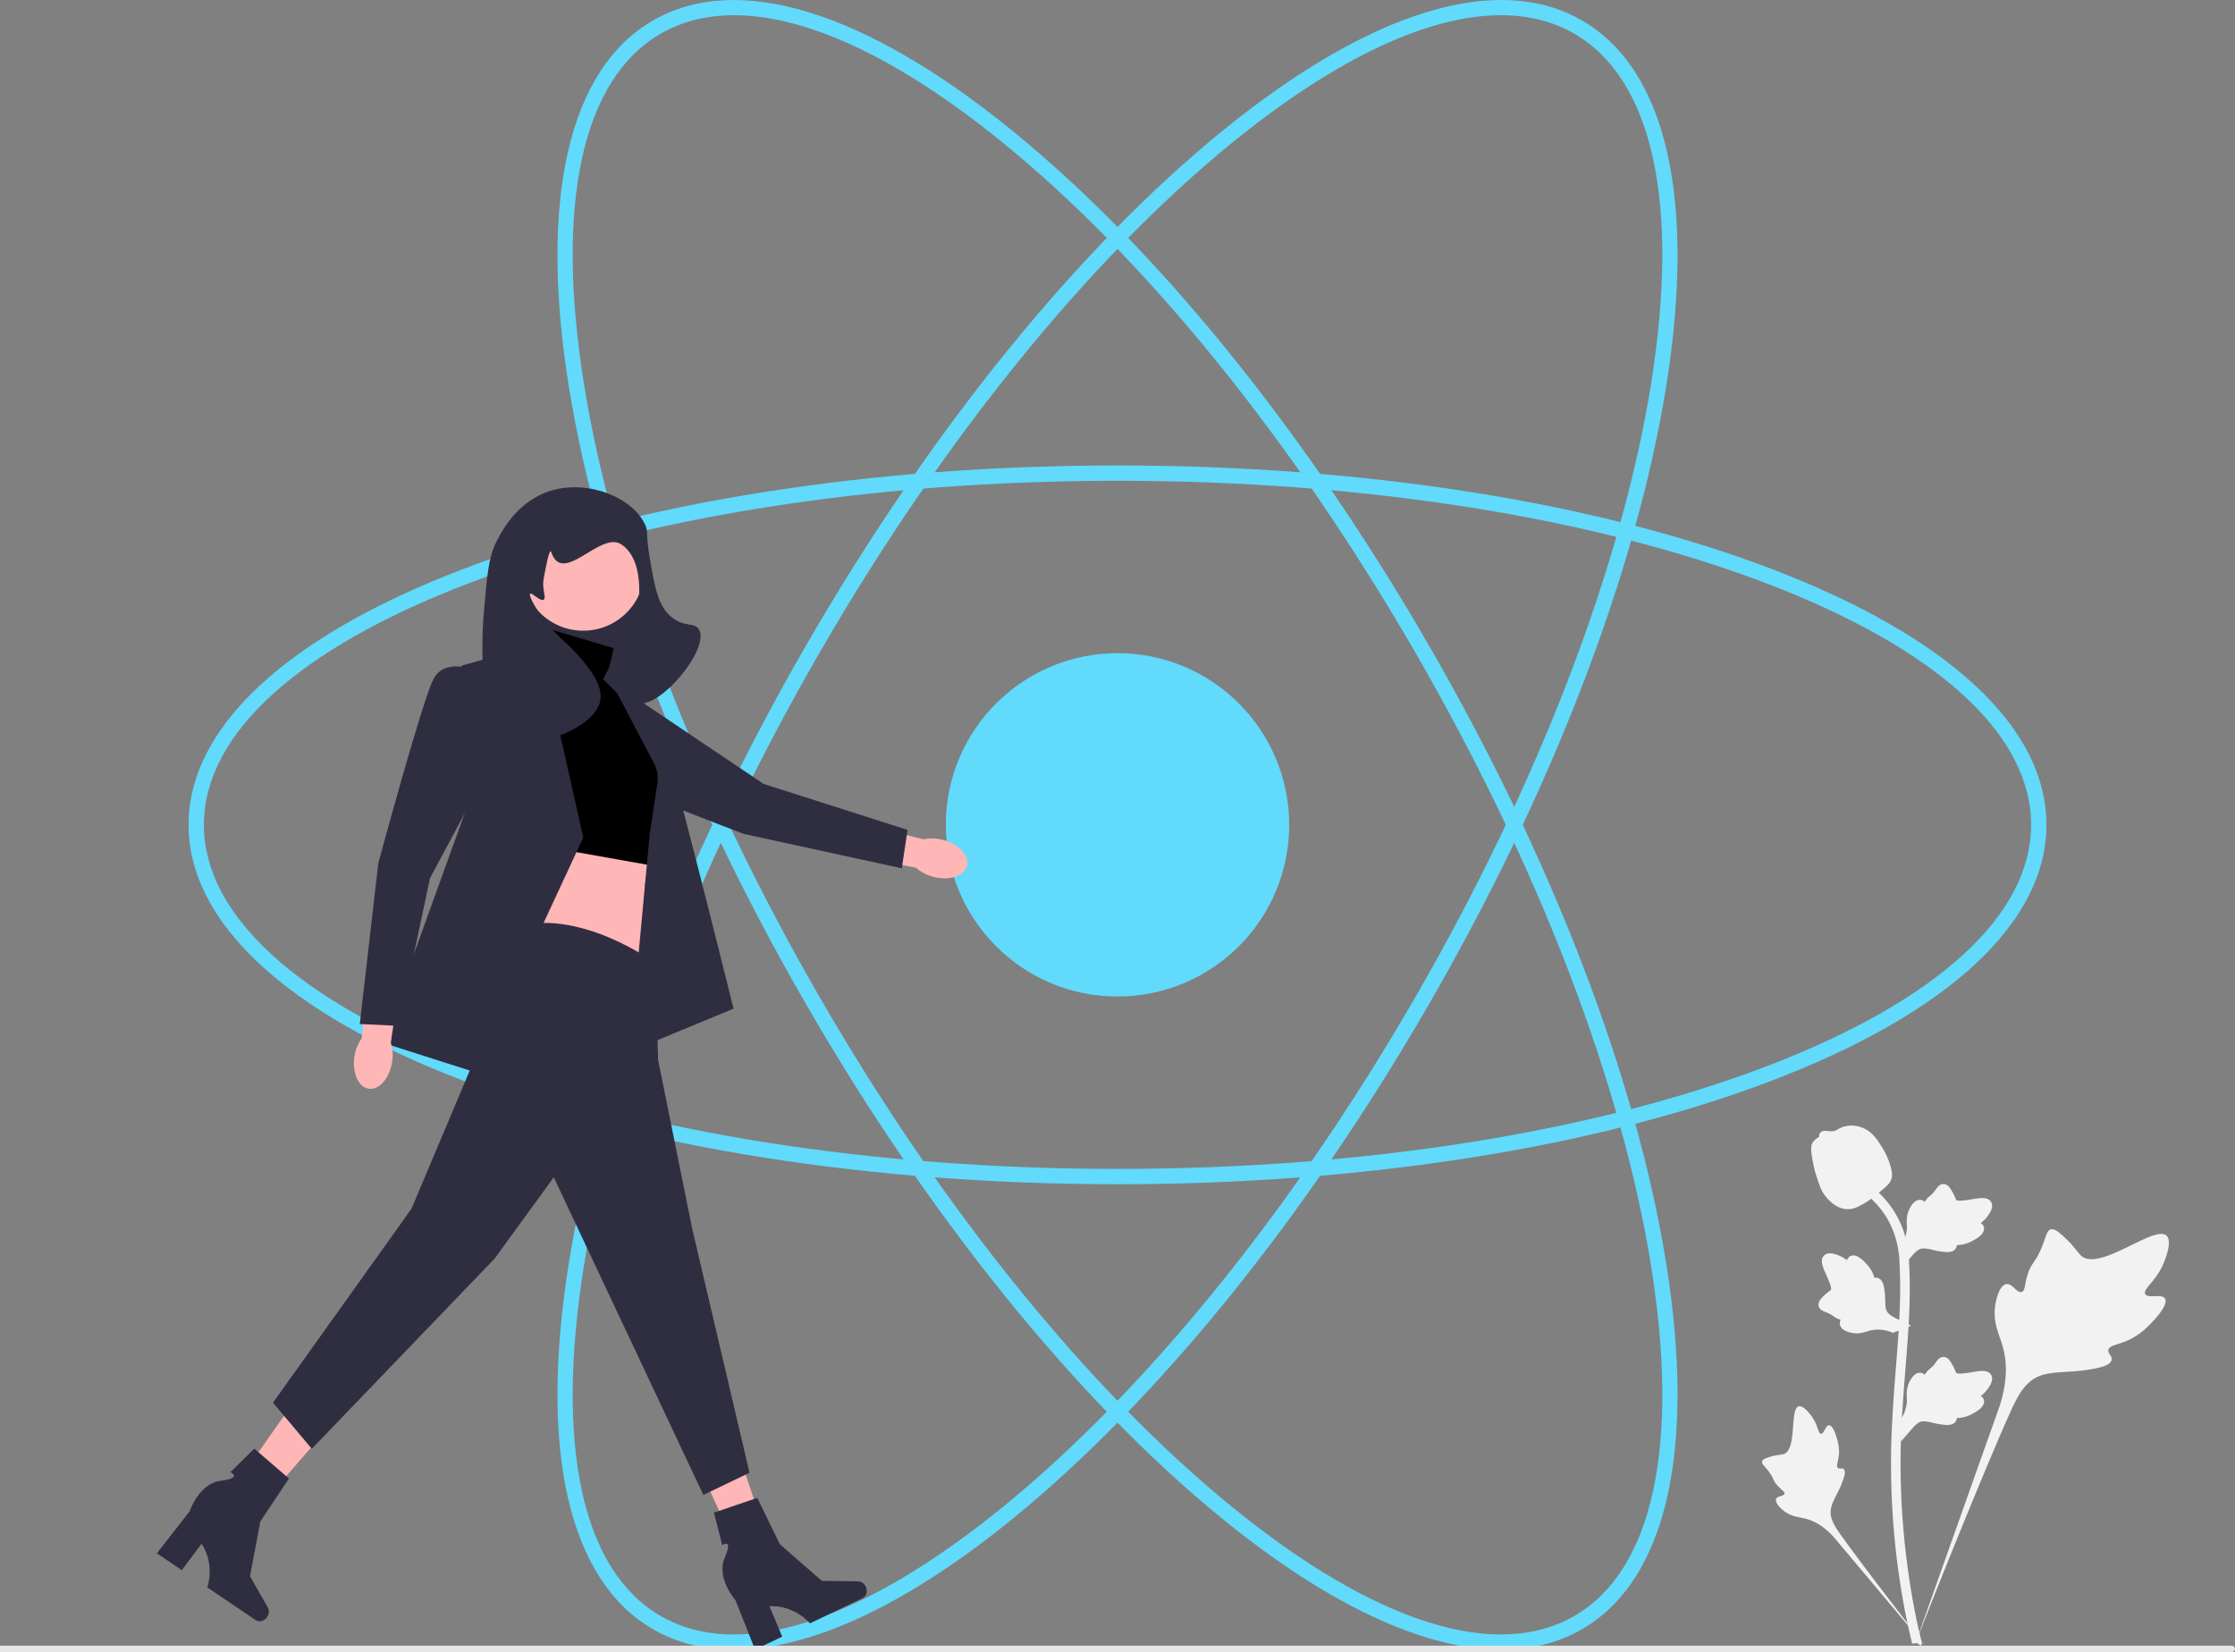 <svg xmlns="http://www.w3.org/2000/svg" viewBox="0 0 583.04 431.02">
	<rect x="0" y="0" width="583.04" height="431.02" fill="#808080" stroke="none"/>
	<g fill="#61dafb">
		<path d="M291.52 308.95c-64.43 0-125.04-9.6-170.65-27-46.22-17.66-71.68-41.36-71.68-66.76s25.46-49.1 71.68-66.76c45.61-17.41 106.22-27 170.65-27s125.04 9.59 170.65 27c46.22 17.65 71.68 41.36 71.68 66.76s-25.46 49.1-71.68 66.75c-45.61 17.42-106.22 27.01-170.65 27.01Zm0-183.52c-63.96 0-124.06 9.5-169.23 26.74-44.56 17.02-69.1 39.4-69.1 63.02s24.54 46 69.1 63.02c45.17 17.24 105.27 26.74 169.23 26.74s124.06-9.5 169.23-26.74c44.56-17.02 69.1-39.4 69.1-63.02s-24.54-46-69.1-63.02c-45.17-17.25-105.27-26.74-169.23-26.74Z" />
		<path d="M391.64 430.38c-20.02 0-44.98-11.58-72.6-34.02-37.9-30.8-76.5-78.49-108.72-134.29s-54.21-113.08-61.94-161.3c-7.82-48.85-.02-82.75 21.98-95.44 22-12.7 55.25-2.51 93.64 28.7 37.9 30.79 76.5 78.48 108.72 134.28s54.21 113.08 61.94 161.3c7.82 48.85.02 82.74-21.98 95.44-6.17 3.57-13.23 5.33-21.04 5.33ZM191.5 3.97c-7.13 0-13.56 1.6-19.14 4.82-20.46 11.81-27.57 44.25-20.03 91.35 7.65 47.75 29.48 104.54 61.45 159.93 31.98 55.39 70.26 102.69 107.78 133.18 37.01 30.09 68.67 40.15 89.12 28.34 20.46-11.81 27.57-44.26 20.03-91.36-7.65-47.74-29.48-104.53-61.45-159.92C337.28 114.92 299 67.62 261.48 37.13 234.58 15.26 210.5 3.97 191.5 3.97Z" />
		<path d="M191.4 430.38c-7.81 0-14.87-1.76-21.04-5.33-22-12.7-29.8-46.6-21.98-95.45 7.73-48.21 29.72-105.5 61.94-161.3 32.22-55.8 70.82-103.48 108.72-134.28 38.39-31.2 71.65-41.4 93.64-28.7 22 12.7 29.8 46.6 21.98 95.46-7.73 48.2-29.72 105.49-61.94 161.29S301.9 365.56 264 396.36c-27.61 22.44-52.58 34.02-72.6 34.02ZM391.54 3.97c-19 0-43.07 11.29-69.98 33.16-37.52 30.5-75.8 77.79-107.78 133.18-31.97 55.39-53.8 112.18-61.45 159.92-7.54 47.1-.43 79.55 20.03 91.36 5.58 3.22 12 4.82 19.14 4.82 19 0 43.07-11.29 69.98-33.16 37.52-30.5 75.8-77.8 107.78-133.18 31.97-55.39 53.8-112.18 61.45-159.93 7.54-47.1.43-79.54-20.03-91.35-5.58-3.23-12-4.82-19.14-4.82Z" />
		<circle cx="291.52" cy="215.19" r="44.79" />
	</g>
	<g fill="#f2f2f2">
		<path d="M564.78 338.79c-.84-1.43-4.5.1-5.16-1.2-.67-1.28 2.72-3.24 4.66-7.73.35-.8 2.55-5.9.92-7.47-3.1-2.98-17.24 9.32-22.19 5.3-1.09-.89-1.85-2.65-5.13-5.51-1.31-1.14-2.1-1.65-2.87-1.46-1.09.27-1.17 1.72-2.34 4.58-1.74 4.29-2.78 4.03-3.8 7.45-.75 2.54-.58 4.02-1.47 4.3-1.26.41-2.41-2.28-4-2.04-1.64.24-2.62 3.38-2.93 5.73-.58 4.4 1.04 7.31 1.93 10.37.98 3.32 1.56 8.37-.7 15.53l-22.27 62.76c4.92-12.88 19.16-48.18 25.14-61.3 1.73-3.79 3.63-7.63 7.55-9.15 3.77-1.46 8.95-.59 15.55-2.18.77-.18 2.91-.73 3.18-1.99.22-1.04-1.04-1.62-.84-2.6.26-1.3 2.73-1.31 5.77-2.82a18 18 0 0 0 4.63-3.42c.35-.33 5.5-5.26 4.37-7.15Z" />
		<path d="M477.14 371.83c-.94 0-1.25 2.23-2.08 2.2-.82-.05-.8-2.28-2.45-4.53-.3-.4-2.15-2.95-3.4-2.6-2.35.65-.4 11.14-3.8 12.41-.75.28-1.83.14-4.19.93-.93.32-1.41.56-1.54.99-.18.61.5 1.07 1.58 2.47 1.6 2.1 1.17 2.52 2.56 4.01 1.02 1.1 1.8 1.45 1.68 1.97-.16.73-1.82.52-2.16 1.37-.35.87.9 2.26 1.97 3.1 2 1.55 3.89 1.6 5.65 2.04 1.91.48 4.56 1.65 7.42 4.82l24.38 29.04c-4.9-6.13-18.13-23.3-22.84-30.03-1.36-1.94-2.7-3.98-2.3-6.34.36-2.27 2.29-4.56 3.4-8.26.14-.43.5-1.64-.05-2.14-.45-.4-1.1.04-1.52-.33-.56-.5.14-1.73.28-3.65.1-1.36-.14-2.38-.34-3.26-.06-.27-1-4.22-2.25-4.21ZM495.94 376.05l-.57-5.07.26-.38a9.38 9.38 0 0 0 1.82-5.16l-.02-.8c-.05-1.05-.11-2.36.57-3.9.39-.85 1.46-2.83 3.09-2.58.43.06.76.26 1.02.5l.11-.19c.5-.77.9-1.1 1.3-1.42.29-.24.6-.5 1.07-1.09.21-.26.38-.5.52-.69.42-.58.96-1.28 1.93-1.27 1.03.05 1.57.9 1.93 1.47.64 1.01.93 1.74 1.12 2.22.07.18.15.37.2.44.33.48 3.03.03 4.05-.14 2.3-.38 4.27-.71 5.09.73.58 1.04.15 2.4-1.33 4.17-.46.55-.95.97-1.39 1.3.36.21.68.54.82 1.06.3 1.23-.75 2.46-3.14 3.67a8.44 8.44 0 0 1-3.92 1.02c-.01.23-.07.49-.2.75-.43.77-1.3 1.13-2.62 1.05-1.45-.08-2.64-.36-3.7-.6a8.96 8.96 0 0 0-2.33-.35c-1.15.1-2.04 1.02-3.08 2.22l-2.6 3.04ZM498.57 345.87l-4.76 1.84-.43-.16a9.38 9.38 0 0 0-5.46-.45l-.75.23c-1.01.31-2.27.7-3.93.43-.92-.16-3.1-.7-3.28-2.33-.05-.44.06-.8.22-1.11l-.2-.07c-.88-.29-1.3-.6-1.7-.88-.31-.23-.64-.46-1.34-.77-.3-.14-.57-.24-.79-.33-.67-.25-1.48-.6-1.72-1.54-.21-1.02.48-1.76.93-2.25.82-.87 1.45-1.34 1.86-1.64.16-.12.33-.24.38-.3.39-.44-.74-2.94-1.16-3.89-.95-2.12-1.78-3.95-.59-5.1.86-.83 2.29-.76 4.37.23.65.3 1.18.67 1.61 1 .12-.4.35-.8.82-1.05 1.11-.6 2.57.1 4.34 2.1a8.44 8.44 0 0 1 1.98 3.54c.23-.05.5-.06.78 0 .86.22 1.43.97 1.68 2.27.3 1.42.33 2.64.36 3.72.03.94.06 1.75.26 2.35.38 1.09 1.5 1.71 2.92 2.42l3.6 1.74ZM495.94 330.94l-.57-5.07.26-.38a9.38 9.38 0 0 0 1.82-5.16l-.02-.79c-.05-1.06-.11-2.37.57-3.9.39-.86 1.46-2.83 3.09-2.59.43.06.76.26 1.02.5l.11-.18c.5-.77.9-1.1 1.3-1.42.29-.25.6-.5 1.07-1.1l.52-.68c.42-.59.96-1.28 1.93-1.27 1.03.05 1.57.9 1.93 1.47.64 1 .93 1.73 1.12 2.21.07.18.15.38.2.44.33.49 3.03.03 4.05-.14 2.3-.38 4.27-.7 5.09.74.58 1.03.15 2.4-1.33 4.16-.46.55-.95.97-1.39 1.3.36.22.68.55.82 1.06.3 1.23-.75 2.46-3.14 3.67a8.44 8.44 0 0 1-3.92 1.02c-.01.23-.07.49-.2.75-.43.77-1.3 1.14-2.62 1.05-1.45-.08-2.64-.35-3.7-.6a8.96 8.96 0 0 0-2.33-.34c-1.15.1-2.04 1.01-3.08 2.21l-2.6 3.04Z" />
		<path d="m501.12 429.32-1.06-.67-.25-1.22.25 1.22-1.24.15-.18-.8c-.56-2.26-2.25-9.16-3.66-20.02a204.15 204.15 0 0 1-1.65-23.17c-.12-7.8.25-13.72.55-18.47.22-3.58.5-7 .76-10.31.7-8.88 1.38-17.27.88-26.55a24.6 24.6 0 0 0-2.86-10.98 23.31 23.31 0 0 0-5.99-7.03l1.56-1.96c2.77 2.2 5 4.83 6.63 7.78 2.79 5.1 3.04 9.8 3.16 12.05.51 9.45-.17 17.92-.88 26.88-.27 3.32-.54 6.71-.76 10.28a201.65 201.65 0 0 0 1.09 41.16c1.39 10.72 3.05 17.51 3.6 19.75.3 1.19.35 1.44.05 1.91Z" />
		<path d="m482.08 315.46-.32-.01c-2.13-.12-4.1-1.4-5.87-3.8-.83-1.13-1.25-2.42-2.1-5-.13-.39-.76-2.4-1.15-5.17-.25-1.8-.22-2.56.14-3.23a3.82 3.82 0 0 1 1.76-1.61c-.03-.24 0-.49.1-.74.43-1.05 1.56-.91 2.18-.84.3.04.7.09 1.11.06.66-.03 1.02-.22 1.55-.52.51-.28 1.15-.63 2.1-.82 1.86-.39 3.43.14 3.94.31 2.71.9 4.05 3.01 5.6 5.45.3.5 1.36 2.27 2.06 4.72.5 1.76.43 2.54.28 3.12-.3 1.2-1.04 1.88-2.88 3.4a33.61 33.61 0 0 1-3.74 2.86c-1.93 1.11-3.15 1.82-4.76 1.82Z" />
	</g>
	<path fill="#ffb6b6" d="M243.47 228.74c4.17 1.1 8.1-.16 8.8-2.81.7-2.65-2.1-5.7-6.27-6.8-1.66-.45-3.4-.51-5.09-.16l-17.7-4.43-1.91 8.35 17.66 3.49a10.78 10.78 0 0 0 4.51 2.36Z" />
	<path fill="#2f2e41" d="M146.13 188.06s-3.6 6.9 1.4 10.31 46.5 19.19 46.5 19.19l41.22 8.97 1.5-10.02-37.55-12-31.3-21.05-21.77 4.6Z" />
	<path fill="#ffb6b6" d="m195.23 410.87 6.99-3.15-11.01-32.9-10.32 4.64 14.34 31.41z" />
	<path fill="#2f2e41" d="M225.85 413.94c.56 1.17.19 2.52-.84 3l-13.72 6.57s-3.95-4.78-10.57-4.48l3.33 7.95-7.08 3.38-5.11-12.9s-5.1-5.77-2.8-11.07c2.3-5.3-.65-3.3-.65-3.3l-2.16-8.46 11.3-3.86 5.89 12.1 10.95 9.55 9.42.12c.84 0 1.64.56 2.04 1.4Z" />
	<path fill="#ffb6b6" d="m56.86 393.88 6.25 4.44 22.83-26.13-9.22-6.56-19.86 28.25z" />
	<path fill="#2f2e41" d="M69.69 421.86c-.73 1.07-2.08 1.43-3.01.8l-12.6-8.53s2.12-5.83-1.48-11.4l-5.18 6.9-6.5-4.4 8.54-10.93s2.41-7.3 8.15-8c5.73-.7 2.5-2.24 2.5-2.24l6.23-6.13 9.04 7.8-7.46 11.19-2.7 14.28 4.65 8.18c.41.73.34 1.7-.18 2.48ZM134.65 143.32h32.83v45.09h-32.83z" />
	<path d="m160.11 169.1-17.82-5.3-3.38 9.15-.48 55.9s25.54-5.79 31.32 3.85l1.93-17.35s6.26-8.67.96-19.75c-5.3-11.09-10.3-16.08-10.3-16.08l-4.15-2.23 1.92-8.2Z" />
	<path fill="#ffb6b6" d="m139.64 220.41-2.41 24.57 31.8 6.75s-2.41-21.2.48-26.02l-29.87-5.3Z" />
	<path fill="#2f2e41" d="M170.96 251.25s-20.24-14.94-37.59-9.16c0 0-20.47 12.77-9.87 34.93l-16.15 38.31-36.13 50.6 10.12 12.04 47.7-49.63 15.42-21.2L183.48 390l12.05-5.78-14.94-63.6-8.91-44.09-.72-25.3Z" />
	<path fill="#2f2e41" d="m123.74 279.67-24.1-7.7 23.13-64.09-2.41-34.21 20.41-5.75 11.39 50.56-28.42 61.19zM161.01 180.85l-3.64-3.64 1.63-3.36s10.51 10.9 12.44 13.8 19.92 75.5 19.92 75.5l-27.15 11.22 5.3-57 1.96-12.83a8.98 8.98 0 0 0-.92-5.54L161 180.85Z" />
	<circle cx="152.15" cy="148.56" r="15.98" fill="#ffb6b6" />
	<path fill="#2f2e41" d="M162.09 142.03c-5.48-3.66-15.3 10.98-18.3 1.98-.46-1.4-1.56 4.81-1.97 6.98-.5 2.76.79 4.96 0 5.46-.88.56-3.04-1.93-3.5-1.56-.45.36.99 3.26 3.5 6.62 3.35 4.47 5.44 5.56 8.19 8.58 2.56 2.8 7.3 8 6.62 12.47-1.26 8.39-21.74 14.87-28.05 8.57-1.52-1.5-1.81-4.92-2.34-11.7-.8-10.06-.2-17.62 0-19.86.8-9.35 1.2-14.02 3.11-17.93 1.23-2.5 5.33-10.9 14.42-13.64 9.77-2.93 21.39 1.85 24.55 8.96.92 2.06.03 1.84 1.17 8.58 1.36 7.97 2.23 12.75 5.85 15.58 3.32 2.6 5.88 1.15 7.01 3.12 2.93 5.11-10.65 21.29-16.36 19.1-3.45-1.33-3.75-9.21-3.51-12.86.51-7.87 4.4-9.54 4.28-16.76-.03-1.91-.14-8.67-4.67-11.7Z" />
	<path fill="#ffb6b6" d="M92.48 275.54c-.68 4.26.97 8.06 3.68 8.49 2.7.43 5.45-2.67 6.13-6.93.3-1.7.17-3.44-.34-5.08l2.64-18.06-8.5-1.06-1.7 17.92c-1 1.4-1.66 3.02-1.9 4.72Z" />
	<path fill="#2f2e41" d="M123.25 174.64s-7.22-2.9-10.11 2.4-14.46 48.19-14.46 48.19l-4.82 41.92 10.12.48 8.2-38.55L130 195.84l-6.75-21.2Z" />
	<path fill="#e6e6e6" d="M583.04 430.18c0 .46-.38.84-.84.84H0v-1.68h582.2c.46 0 .84.38.84.84Z" />
</svg>
